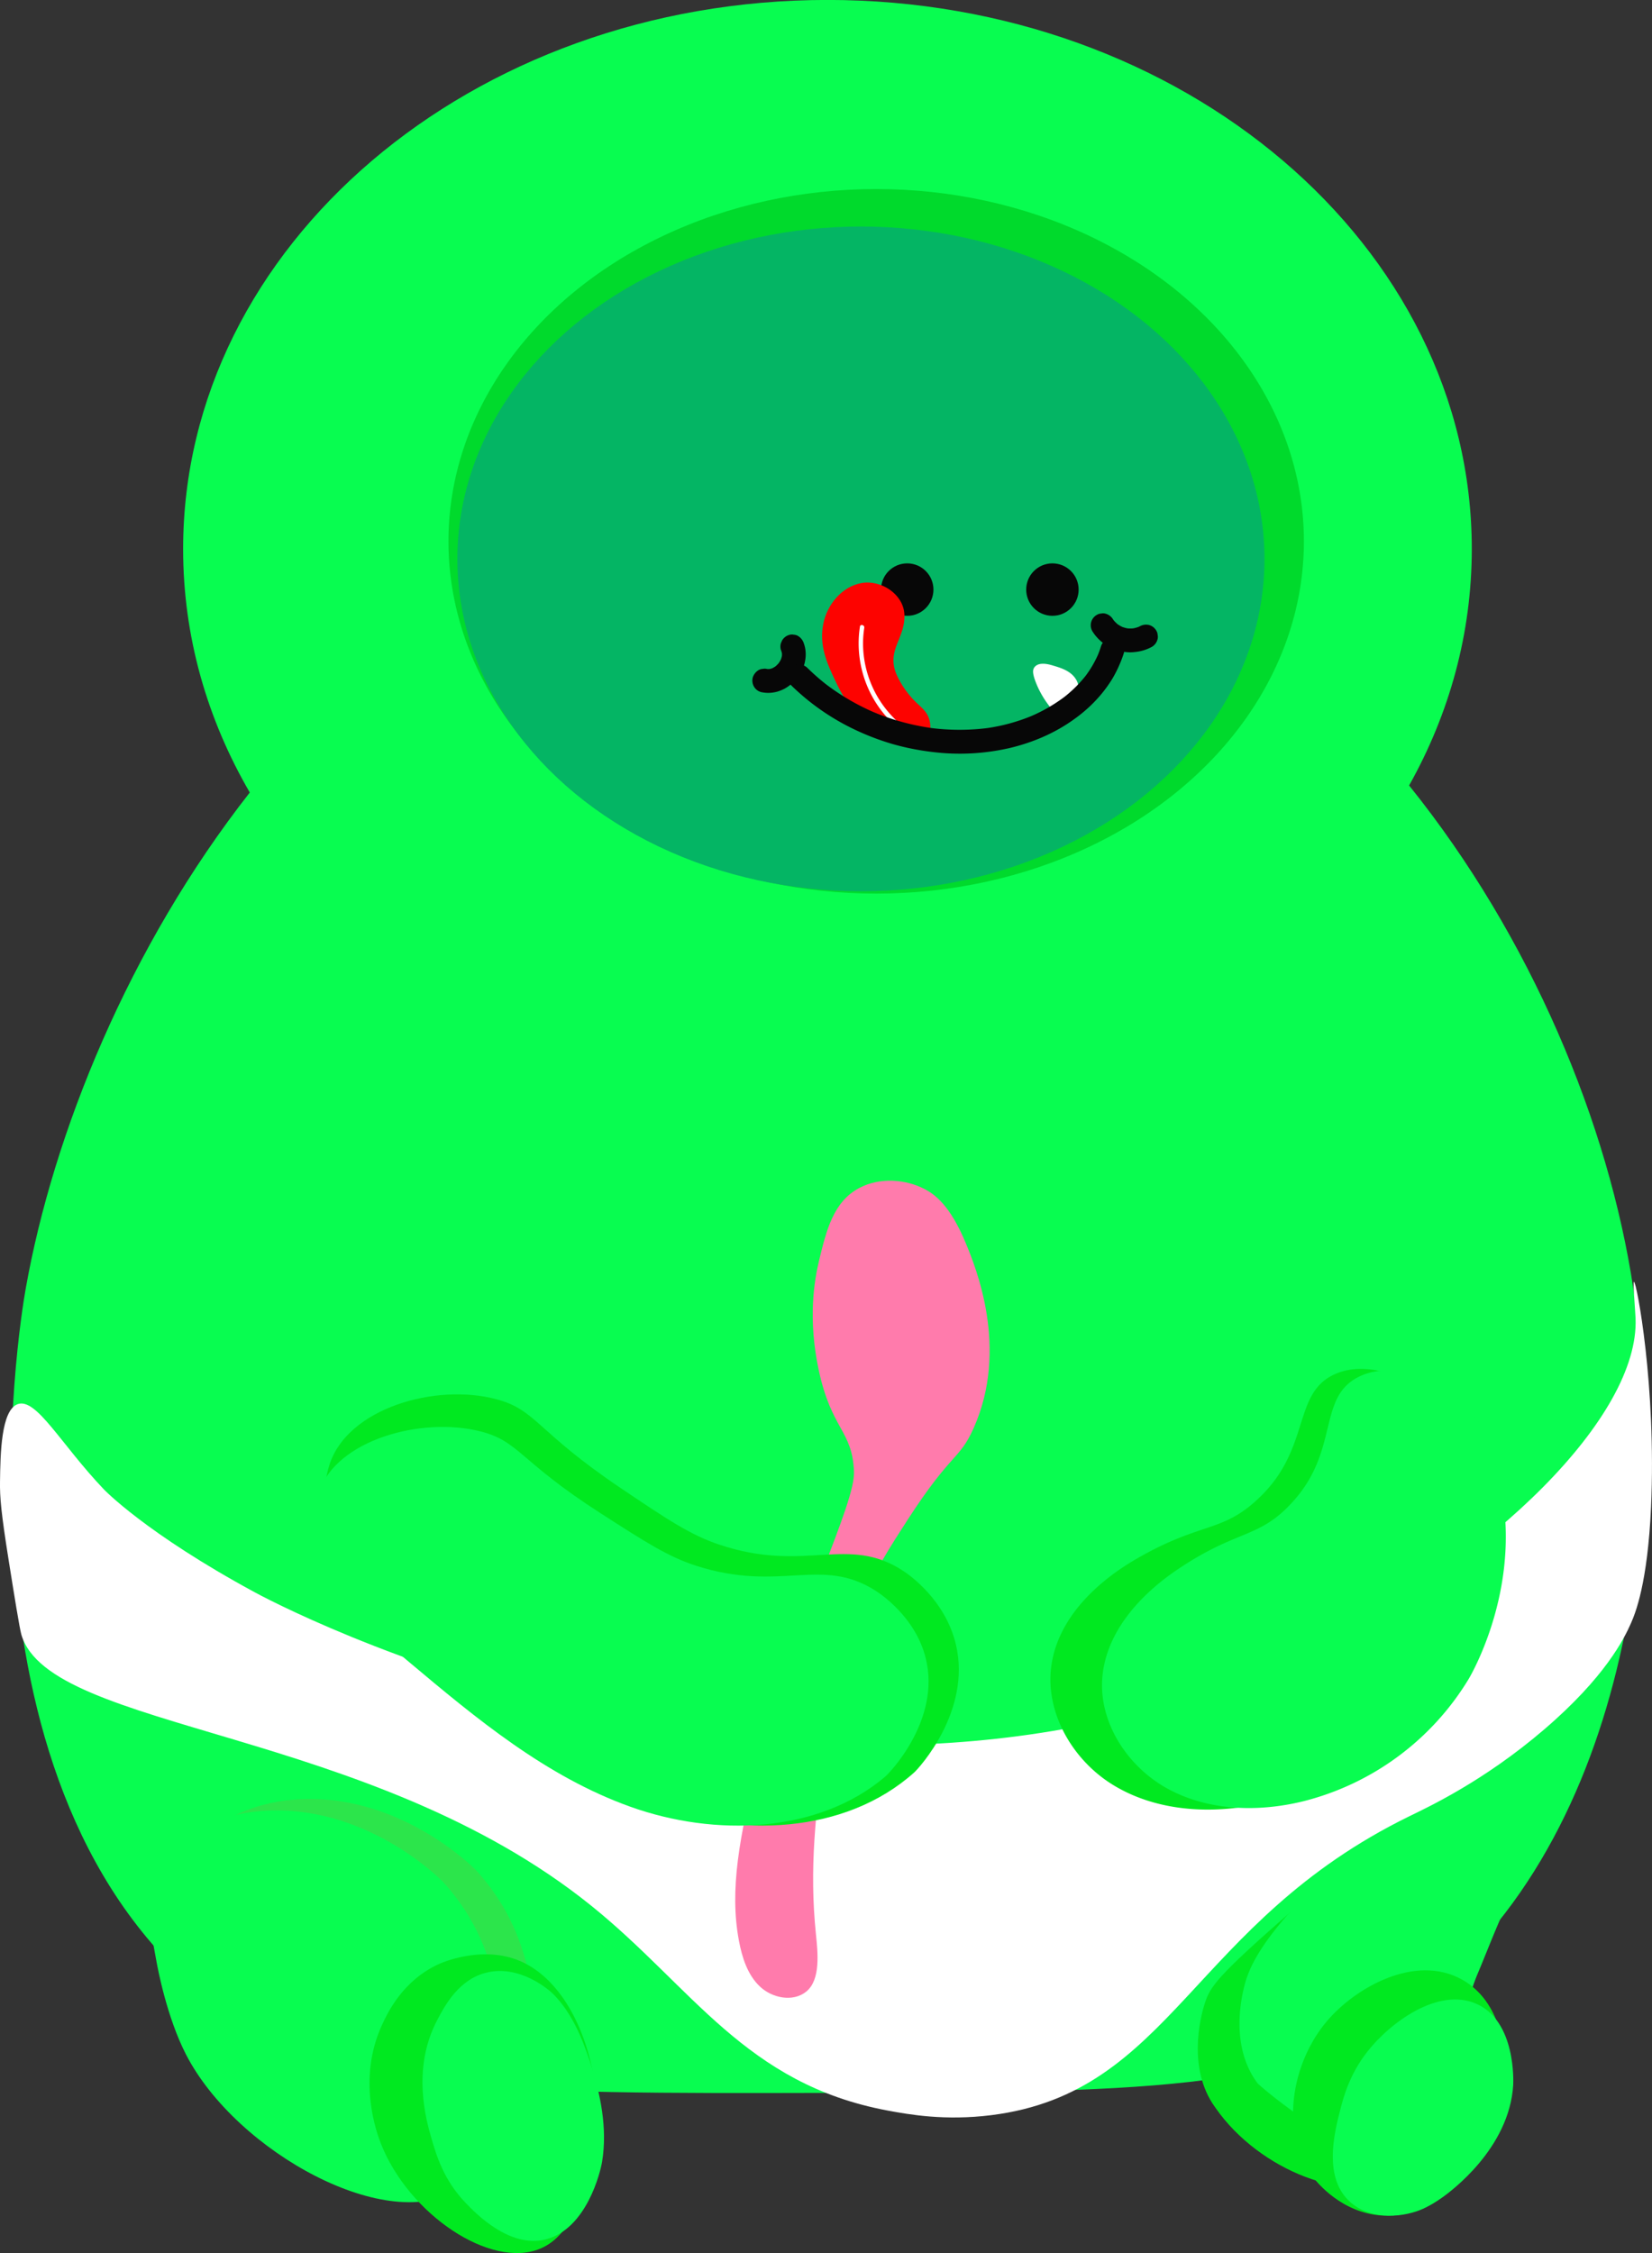 <svg id="green_3" data-name="green_3" xmlns="http://www.w3.org/2000/svg" viewBox="0 0 1101.41 1501.92"><rect x="0" y="0" width="1101.41" height="1501.92" fill="#333333" stroke="none"/><defs><style>.cls-1{fill:#08fd50;}.cls-2{fill:#00da2c;}.cls-3{fill:#04b564;}.cls-4{fill:#fff;}.cls-5{fill:#2ce54b;}.cls-6{fill:#00e920;}.cls-7{fill:#070707;}.cls-8{fill:#ff7bac;}.cls-9{fill:#fd0300;}</style></defs><path class="cls-1" d="M1089,859.24c-16.47-109.81-68-234.3-149.53-335.63,26.79-47.74,41.79-101.2,41.79-157.65,0-202.11-192.32-366-429.56-366S122.09,163.85,122.09,366c0,58.29,16,113.39,44.45,162.3C86,631,35.52,755.33,17.1,859.24c-4.14,23.36-55.34,336,126,476.13C221.48,1396,332,1395.69,553,1395.16c204.65-.49,307-.73,383.1-54.59C1088.31,1232.9,1110.56,1003.39,1089,859.24Z"/><ellipse class="cls-2" cx="584.16" cy="360.86" rx="285.17" ry="234.84"/><ellipse class="cls-3" cx="573.99" cy="372.57" rx="269.06" ry="221.57"/><path class="cls-4" d="M1089.41,854.46c1.67-.19,15,69.42,11.36,150.24-2.31,50.9-10.44,70.67-13.42,77.45-4.43,10.06-17.07,35.82-57.83,70.73-40,34.3-77,51.57-89.83,57.83C794,1282,781.76,1394.88,660.88,1410c-30.86,3.86-54.77-.41-69.18-3.1-94.74-17.68-130.16-82.18-197.23-136.3C246.31,1151,33.4,1154.51,14.26,1089.74c-1.18-4-4.87-26.93-8.39-49.07-5.24-32.9-6-42.65-5.86-53C.25,969.6.65,939.87,11.89,936c12.43-4.24,28.49,26.49,57.31,56.79,0,0,27.76,29.18,100.68,68.67,35.75,19.36,384.56,193.58,704.7,37.65,120.27-58.57,218.65-155.05,215.87-220.42C1090.19,872.77,1088.57,854.56,1089.41,854.46Z"/><path class="cls-5" d="M328.33,1451.07c-45.75,32-148.42-23.65-182.17-89.17-12.68-24.63-18.72-56.67-19.69-62-5.15-28.16-8.52-44.64-.54-60.56,12.57-25.13,42.12-37.44,70.12-39.7,68.63-5.52,119,44.56,121.78,47.56,42.92,46.94,39.12,104.9,37.8,125.15C353.72,1401.46,351.26,1435.06,328.33,1451.07Z"/><path class="cls-6" d="M890.61,915.77c-29,12.28-16.41,48.62-50,81.62-25.53,25.07-39,16.26-83.14,41.9-26.86,15.59-51.69,39.51-56.39,70.2-4.78,31.21,13.48,63.15,40.25,79.9s60.37,19.9,91.48,14.48a185.94,185.94,0,0,0,119.18-76c2.29-3.3,43.32-64,29.9-138.14-3.45-19.06-8.12-42.82-29.06-59.71C938.39,918.39,912.08,906.67,890.61,915.77Z"/><path class="cls-7" d="M520.6,433.09a14.17,14.17,0,0,1,.9,3.41l-.28-2.11a15.27,15.27,0,0,1,0,3.88l.28-2.12a17.53,17.53,0,0,1-1.19,4.32l.8-1.9a19.84,19.84,0,0,1-2.51,4.29l1.24-1.61a19.93,19.93,0,0,1-3.51,3.54l1.61-1.24a18.23,18.23,0,0,1-4,2.36l1.9-.8a16.31,16.31,0,0,1-3.88,1.07l2.12-.29a13.94,13.94,0,0,1-3.65,0l2.12.29-.85-.14a6,6,0,0,0-3.17-.14,5.88,5.88,0,0,0-3,.94,8.9,8.9,0,0,0-3.65,4.75,8.07,8.07,0,0,0,.8,6.12,7.83,7.83,0,0,0,4.75,3.65,22.56,22.56,0,0,0,5.5.52,24,24,0,0,0,5.39-.85,27.21,27.21,0,0,0,5-2.07,29.2,29.2,0,0,0,4.43-3.12,19.35,19.35,0,0,0,2.57-2.47,31.76,31.76,0,0,0,3.29-4.45,30,30,0,0,0,2.27-5,17.15,17.15,0,0,0,.88-3.38,22.62,22.62,0,0,0,.37-5.86,21.33,21.33,0,0,0-1.23-5.87,8.9,8.9,0,0,0-3.65-4.75,5.91,5.91,0,0,0-2.95-.94,6,6,0,0,0-3.17.14A8.06,8.06,0,0,0,521.4,427l-.8,1.9a8,8,0,0,0,0,4.23Z"/><path class="cls-7" d="M728.35,420.87a29.48,29.48,0,0,0,5.24,6.23,29.93,29.93,0,0,0,6.71,4.6,28.46,28.46,0,0,0,7.85,2.62,34.91,34.91,0,0,0,5.39.54,36.29,36.29,0,0,0,5.3-.51,28.64,28.64,0,0,0,9.18-3.18,8.12,8.12,0,0,0,3.65-4.75,6,6,0,0,0,.14-3.17,5.91,5.91,0,0,0-.94-2.95,8,8,0,0,0-4.75-3.66,8.59,8.59,0,0,0-6.12.81c-.61.32-1.23.62-1.87.89l1.9-.81a22.35,22.35,0,0,1-5.6,1.52l2.11-.28a22.6,22.6,0,0,1-5.81,0l2.11.29a22.12,22.12,0,0,1-5.48-1.48l1.9.8a22.23,22.23,0,0,1-5-2.91l1.61,1.25a22.55,22.55,0,0,1-4-4l1.24,1.61q-.57-.75-1.08-1.53a8.4,8.4,0,0,0-4.75-3.66,6.1,6.1,0,0,0-3.17-.14,6,6,0,0,0-2.95.95,7.94,7.94,0,0,0-2.85,10.87Z"/><path class="cls-4" d="M705.77,476.94c-.48.39-10.1-8.62-15.36-22.54-2.16-5.72-1.84-7.79-1-9.21,2.31-3.7,7.83-2.94,12-1.71s8.18,2.41,11.63,4.83,6.15,6.32,6,10.53a11.6,11.6,0,0,1-5.26,9.06c-4.48,2.88-9.1.89-10.23,3.24S706.07,476.7,705.77,476.94Z"/><path class="cls-8" d="M573,791.87c-17.52,9.16-22.14,28.68-27,48.79-3.08,12.85-7.42,38.45-.22,72.31,8.57,40.34,22.43,40.28,23.56,67.83.45,11-7.69,32.29-24,74.46-13.51,35-17.19,41.78-24.58,64.09-6.77,20.47-10.61,35.72-14.9,52.9-13.06,52.3-19.58,87.67-13.2,121.51,2.09,11.13,5.7,22.58,13.89,30.4s22.09,10.62,30.92,3.52c9.86-7.92,7.74-26.27,6.5-38.48-4.48-44.44-.17-79.41,6-129.12,2.73-22.06,6.71-52.51,22.29-88.44,10.18-23.48,22.07-41.85,33-58.73,29.32-45.28,34.28-39.45,43.86-60.86,23.84-53.29,1.27-107.68-5.29-123.51-10.3-24.82-20.46-32.39-27.71-36.08C603.79,786.2,586.86,784.6,573,791.87Z"/><circle class="cls-7" cx="604.86" cy="393.03" r="17.48"/><circle class="cls-7" cx="701.66" cy="393.03" r="17.48"/><path class="cls-9" d="M582.23,484.53C567.46,475.38,560.67,461.74,557,454c-6-12.52-10.85-23.93-8.13-38,2.51-13,12.47-25,25.51-27.32s27.74,7.34,28.57,20.55c1,15.58-11.34,23.34-5.88,38.72,1.63,4.58,6.32,13.2,13.82,20.39,3.5,3.37,7,5.85,8.6,11,1.07,3.5,1.66,9.62-1.72,12.73-3.18,2.94-8.36,1.78-15.83,0C596.34,490.78,589.82,489.23,582.23,484.53Z"/><path class="cls-1" d="M905.64,917.93c-27.24,13.82-12.67,48.17-43,82.35-23.06,26-36.7,18.33-77.74,46.08-25,16.89-47.43,41.69-49.94,71.73-2.56,30.54,17.24,60.25,44.27,74.7s59.78,15.27,89.55,8a180.41,180.41,0,0,0,110.36-81.48c2-3.35,37.71-64.87,19.8-135.75-4.6-18.23-10.7-40.93-32.1-55.9C952.08,917.3,925.83,907.7,905.64,917.93Z"/><path class="cls-4" d="M573.33,417.71a73.87,73.87,0,0,0,12.82,54,70.78,70.78,0,0,0,10.77,12c1.44,1.27,3.57-.84,2.12-2.12a70.87,70.87,0,0,1-23.46-47.77,67.63,67.63,0,0,1,.64-15.31c.3-1.89-2.59-2.7-2.89-.8Z"/><path class="cls-7" d="M527.1,456.46a156.58,156.58,0,0,0,42.74,29.89A170.12,170.12,0,0,0,595.12,496a168.31,168.31,0,0,0,26.6,5.29,148.32,148.32,0,0,0,50.93-2.53c15.57-3.6,30.88-10.1,43.8-19.56a94.88,94.88,0,0,0,17.85-16.52,88.56,88.56,0,0,0,7.47-10.48,83.32,83.32,0,0,0,5.65-11.64c.71-1.75,1.34-3.54,1.9-5.34a8,8,0,0,0-5.55-9.78A8.11,8.11,0,0,0,734,431c-.68,2.19-1.47,4.33-2.36,6.44l.81-1.9a73.67,73.67,0,0,1-9.35,15.91l1.24-1.61a86.57,86.57,0,0,1-15.48,15.36l1.6-1.24a107.86,107.86,0,0,1-23.76,13.76l1.9-.8a124.11,124.11,0,0,1-31.66,8.61l2.12-.28a150,150,0,0,1-39.31-.09l2.11.28A157.05,157.05,0,0,1,582,474.53l1.9.81a154.2,154.2,0,0,1-34-19.81l1.61,1.24a146.38,146.38,0,0,1-13.21-11.55c-3-2.92-8.32-3.18-11.24,0a8.1,8.1,0,0,0,0,11.24Z"/><path class="cls-6" d="M413.59,991.81c-56.29-37.92-56-52-82.75-59.09-40.65-10.8-99.09,6.11-111.14,43.58-7.44,23.13-.74,49,12.15,69.55s31.4,37,49.65,53c46.53,41,94.46,82.75,152.49,104.51s129.3,19.51,175.51-21.8c3.15-2.82,38.3-41.06,27.81-85.3-7.1-29.91-31.33-46.55-34.73-48.81-37.5-24.93-65.29,1.63-123.14-17.81C460.16,1023.18,444.63,1012.72,413.59,991.81Z"/><path class="cls-1" d="M400.51,1008.81c-54.53-35-54.22-48-80.15-54.62-39.38-10-96,5.64-107.66,40.28-7.21,21.39-.72,45.26,11.77,64.31s30.41,34.17,48.09,49c45.07,37.86,91.49,76.5,147.71,96.62s125.24,18,170-20.15c3.05-2.61,37.09-38,26.93-78.86-6.87-27.66-30.35-43-33.64-45.13-36.32-23-63.24,1.51-119.28-16.46C445.61,1037.82,430.58,1028.15,400.51,1008.81Z"/><path class="cls-1" d="M306.18,1458.72c-45.75,32-148.43-23.65-182.17-89.17-12.68-24.63-18.72-56.68-19.69-62-5.15-28.16-8.52-44.64-.55-60.57,12.58-25.12,42.13-37.43,70.13-39.69,68.63-5.52,119,44.56,121.78,47.55,42.92,47,39.12,104.91,37.8,125.15C331.57,1409.11,329.11,1442.71,306.18,1458.72Z"/><path class="cls-6" d="M344.34,1306.3c-24.18-9-49.43,1.93-51.42,2.82-24.35,10.92-34.47,32.66-38.07,40.39-17,36.47-3.7,72.42-.78,79.77,18.59,46.82,73,83.51,106.1,69.7,11.82-4.93,17.92-15,22.46-22.76C414.78,1421.38,394.88,1325.11,344.34,1306.3Z"/><path class="cls-1" d="M310.62,1468.66c-14.68-15.16-19.65-31.72-23-43.26-3.44-12-13.28-46.23,3.85-78.73,5.11-9.69,14.47-27.44,33.3-31.8,21.6-5,40.59,10.78,44.6,14.92,11.63,12,18.58,28.17,23.92,44.38,7.07,21.46,11.81,44.48,8.14,66.86-1.12,6.86-10.3,44.76-37.46,51.75C339.75,1499,317,1475.27,310.62,1468.66Z"/><path class="cls-6" d="M934,1451.74c-34.89,18.53-94.45-4.9-123.47-46.42-1.24-1.78-2.31-3.37-2.31-3.37-17.25-27.17-6.45-62-4.84-66.9,3.52-10.81,8.49-17.94,55.5-59.11,41.93-36.72,58.28-48.82,82.35-58.09,28.56-11,39.27-6.93,44.42-3.78,15.24,9.34,16.52,32.14,16.89,37,1.53,20.26-7.56,36.11-10.13,40.77C955.5,1358.82,976.51,1429.19,934,1451.74Z"/><path class="cls-1" d="M961.83,1435.1c-40.81,26.5-122.43-44.93-123.47-46.42-1.24-1.77-2.31-3.37-2.31-3.37-17.25-27.17-6.45-62-4.84-66.89,0,0,1-2.72,2.15-5.44,12-27.4,46.47-58.47,46.47-58.47a338.73,338.73,0,0,1,66-44.54,129.33,129.33,0,0,1,23.19-8.75c9.06-2.52,34.25-9.54,44.49,2.18,5.94,6.79,4.39,17.06,2.33,30.72-2.39,15.81-7.26,25.43-17.82,50.33-4.34,10.26-8.39,20.64-12.7,30.91C960.94,1373.56,986.43,1419.13,961.83,1435.1Z"/><path class="cls-6" d="M876,1452c-23.47-30.24-14.94-76.93,8.73-104.74,19.26-22.63,58.8-44.79,89.77-27.78,30,16.49,32.16,58.89,27.26,83.09-7.57,37.42-41.16,76.6-80.11,74.34C894.6,1475.37,878,1454.63,876,1452Z"/><path class="cls-1" d="M911.47,1367.86c15.55-19.89,47.27-43,72.48-32.25,26.91,11.46,25,52.32,24.93,54.19-2.53,42.63-42.24,71.4-46.92,74.79-9,6.51-15.46,8.82-17.47,9.5-15.11,5.09-36.51,4.69-48.23-10.41-13-16.75-6.29-43.18-2.81-56.82C895.5,1398.82,899.48,1383.2,911.47,1367.86Z"/></svg>

